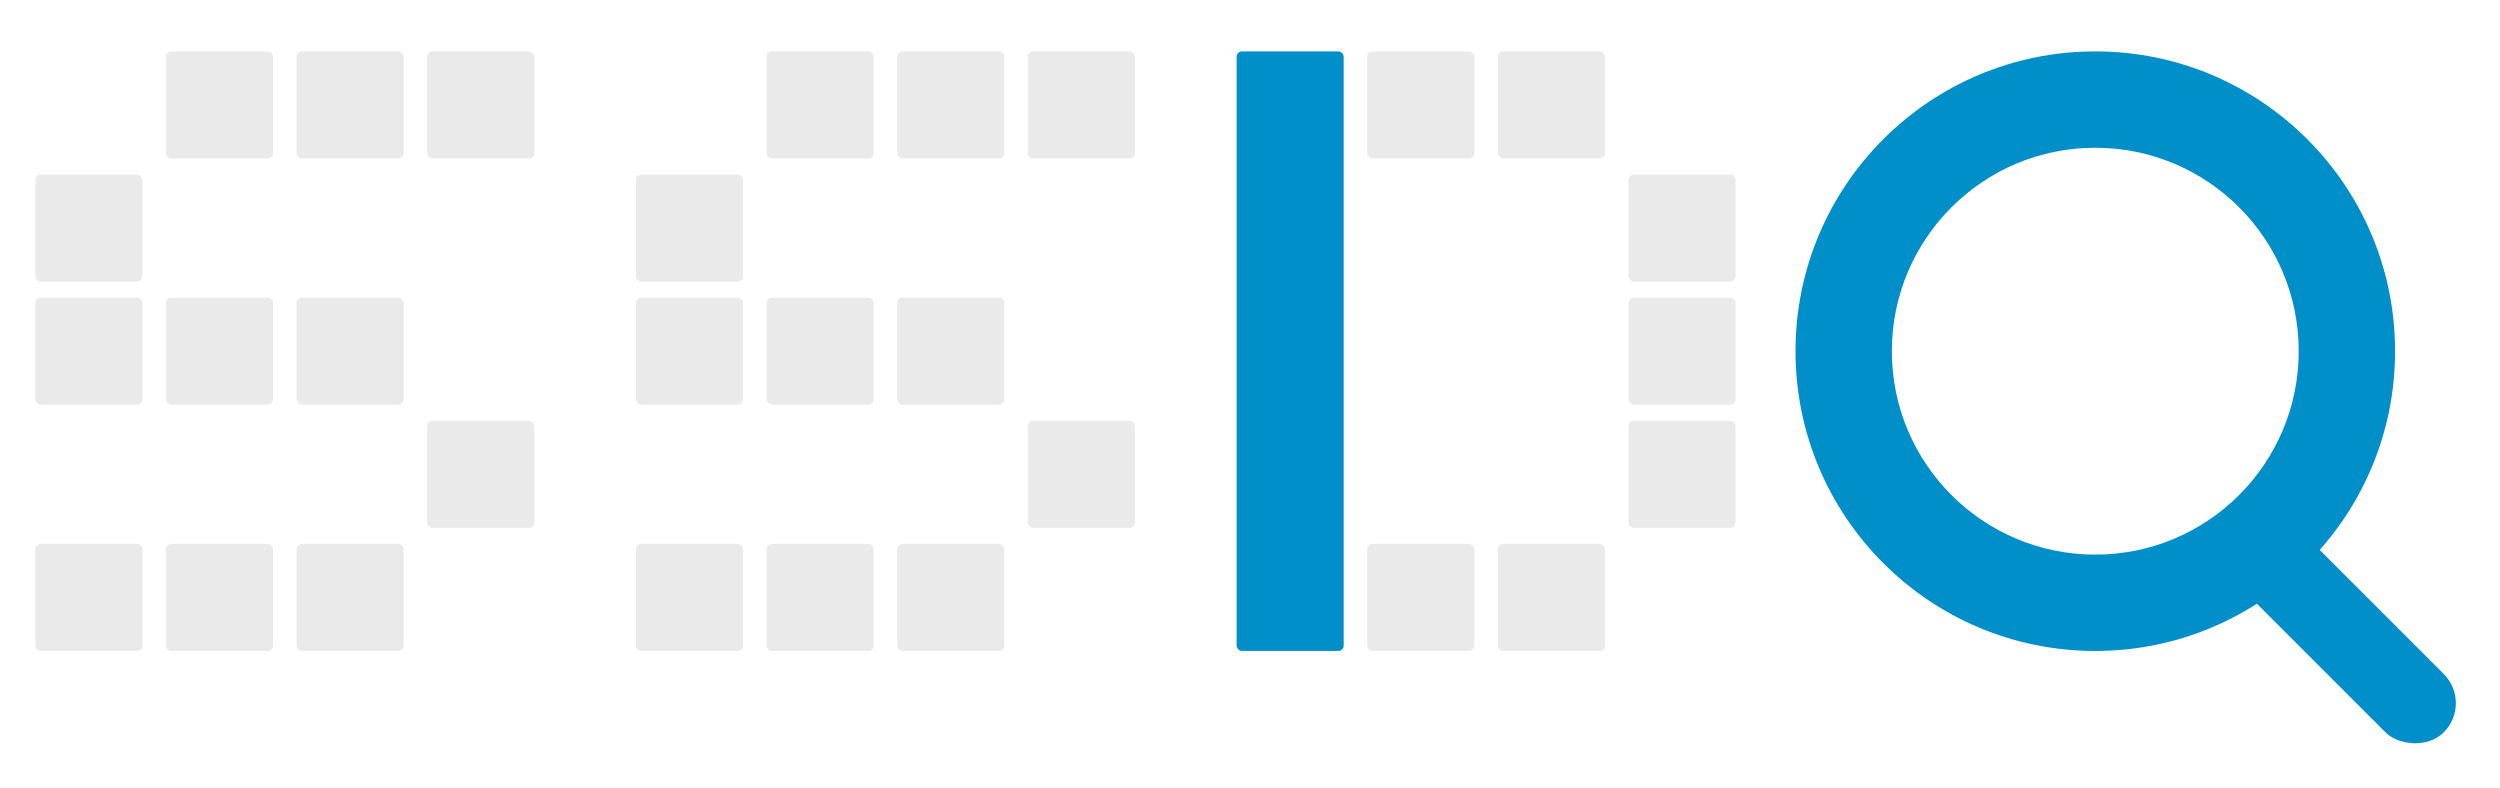<?xml version="1.0" encoding="UTF-8"?>
<svg width="2335px" height="736px" viewBox="0 0 2335 736" version="1.1" xmlns="http://www.w3.org/2000/svg" xmlns:xlink="http://www.w3.org/1999/xlink">
    <title>logo-dark</title>
    <g id="logo-dark" stroke="none" stroke-width="1" fill="none" fill-rule="evenodd">
        <g id="Group" transform="translate(33, 48)" fill="#EAEAEA">
            <rect id="Rectangle-Copy-8" x="1366" y="460" width="100" height="100" rx="5"></rect>
            <rect id="Rectangle-Copy-8" x="1244" y="460" width="100" height="100" rx="5"></rect>
            <rect id="Rectangle-Copy-8" x="1488" y="345" width="100" height="100" rx="5"></rect>
            <rect id="Rectangle-Copy-8" x="1488" y="230" width="100" height="100" rx="5"></rect>
            <rect id="Rectangle-Copy-8" x="1488" y="115" width="100" height="100" rx="5"></rect>
            <rect id="Rectangle-Copy-8" x="1366" y="0" width="100" height="100" rx="5"></rect>
            <rect id="Rectangle-Copy-8" x="1244" y="0" width="100" height="100" rx="5"></rect>
            <rect id="Rectangle-Copy-8" x="805" y="460" width="100" height="100" rx="5"></rect>
            <rect id="Rectangle-Copy-8" x="683" y="460" width="100" height="100" rx="5"></rect>
            <rect id="Rectangle-Copy-8" x="561" y="460" width="100" height="100" rx="5"></rect>
            <rect id="Rectangle-Copy-8" x="927" y="345" width="100" height="100" rx="5"></rect>
            <rect id="Rectangle-Copy-8" x="805" y="230" width="100" height="100" rx="5"></rect>
            <rect id="Rectangle-Copy-8" x="683" y="230" width="100" height="100" rx="5"></rect>
            <rect id="Rectangle-Copy-8" x="561" y="230" width="100" height="100" rx="5"></rect>
            <rect id="Rectangle-Copy-8" x="561" y="115" width="100" height="100" rx="5"></rect>
            <rect id="Rectangle-Copy-8" x="927" y="0" width="100" height="100" rx="5"></rect>
            <rect id="Rectangle-Copy-8" x="805" y="0" width="100" height="100" rx="5"></rect>
            <rect id="Rectangle-Copy-8" x="683" y="0" width="100" height="100" rx="5"></rect>
            <rect id="Rectangle-Copy-8" x="244" y="460" width="100" height="100" rx="5"></rect>
            <rect id="Rectangle-Copy-8" x="122" y="460" width="100" height="100" rx="5"></rect>
            <rect id="Rectangle-Copy-8" x="0" y="460" width="100" height="100" rx="5"></rect>
            <rect id="Rectangle-Copy-8" x="366" y="345" width="100" height="100" rx="5"></rect>
            <rect id="Rectangle-Copy-8" x="244" y="230" width="100" height="100" rx="5"></rect>
            <rect id="Rectangle-Copy-8" x="122" y="230" width="100" height="100" rx="5"></rect>
            <rect id="Rectangle-Copy-8" x="0" y="230" width="100" height="100" rx="5"></rect>
            <rect id="Rectangle-Copy-8" x="0" y="115" width="100" height="100" rx="5"></rect>
            <rect id="Rectangle-Copy-8" x="366" y="0" width="100" height="100" rx="5"></rect>
            <rect id="Rectangle-Copy-8" x="244" y="0" width="100" height="100" rx="5"></rect>
            <rect id="Rectangle-Copy-8" x="122" y="0" width="100" height="100" rx="5"></rect>
        </g>
        <path d="M1957,48 C2111.64,48 2237,173.36 2237,328 C2237,482.64 2111.64,608 1957,608 C1802.36,608 1677,482.64 1677,328 C1677,173.36 1802.36,48 1957,48 Z M1957,138 C1852.066,138 1767,223.066 1767,328 C1767,432.934 1852.066,518 1957,518 C2061.934,518 2147,432.934 2147,328 C2147,223.066 2061.934,138 1957,138 Z" id="Combined-Shape" fill="#008FC9"></path>
        <rect id="Rectangle-Copy-8" fill="#008FC9" x="1155" y="48" width="100" height="560" rx="5"></rect>
        <rect id="Rectangle" fill="#008FC9" transform="translate(2183.5, 585) rotate(-45) translate(-2183.5, -585) " x="2145" y="445" width="77" height="280" rx="38.5"></rect>
    </g>
</svg>